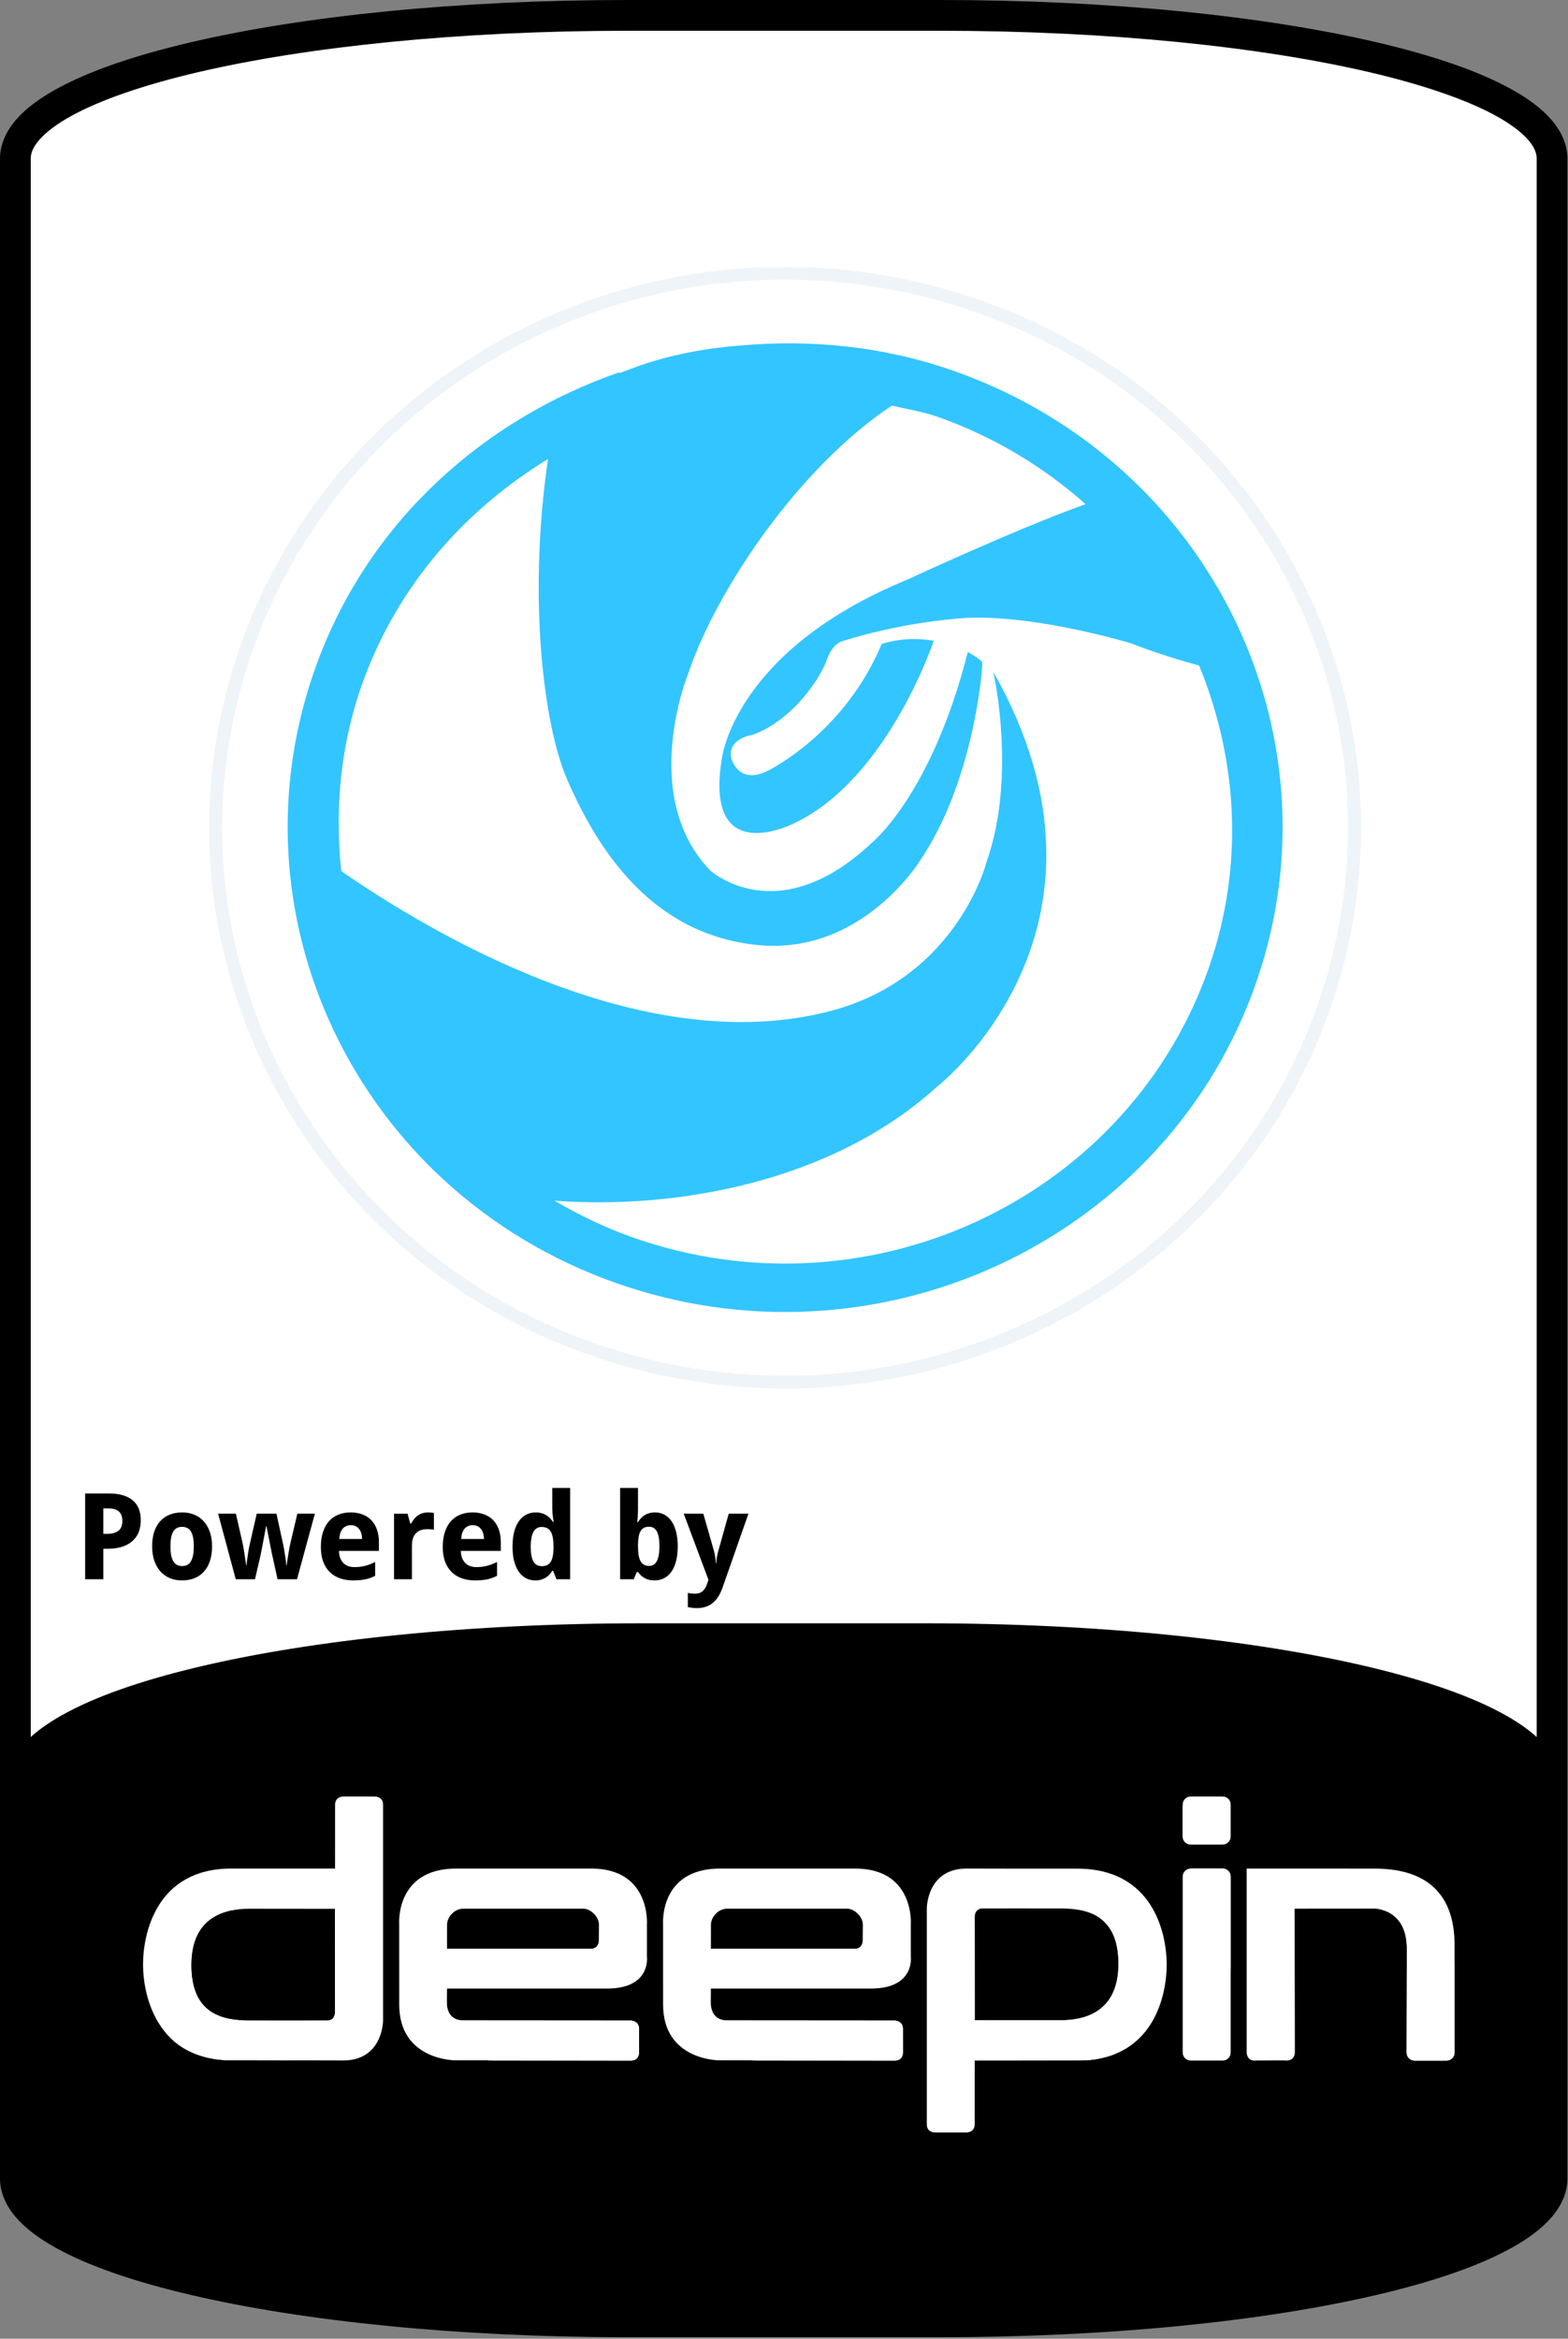 <?xml version="1.0" encoding="UTF-8" standalone="no"?><!DOCTYPE svg PUBLIC "-//W3C//DTD SVG 1.1//EN" "http://www.w3.org/Graphics/SVG/1.1/DTD/svg11.dtd"><svg width="100%" height="100%" viewBox="0 0 907 1352" version="1.1" xmlns="http://www.w3.org/2000/svg" xmlns:xlink="http://www.w3.org/1999/xlink" xml:space="preserve" xmlns:serif="http://www.serif.com/" style="fill-rule:evenodd;clip-rule:evenodd;stroke-linejoin:round;stroke-miterlimit:2;"><rect x="0" y="0" width="907" height="1352" fill="#808080" stroke="none"/><rect id="Deepin" x="0" y="0" width="906.667" height="1351.11" style="fill:none;"/><clipPath id="_clip1"><rect x="0" y="0" width="906.667" height="1351.11"/></clipPath><g clip-path="url(#_clip1)"><g><g id="Frame"><path id="path36023" d="M363.226,8.892l180.223,-0c196.3,-0 354.331,36.928 354.331,82.799l0,1167.73c0,45.871 -158.031,82.8 -354.331,82.8l-180.223,-0c-196.299,-0 -354.331,-36.929 -354.331,-82.8l0,-1167.73c0,-45.871 158.032,-82.799 354.331,-82.799Z" style="fill:#fff;fill-rule:nonzero;"/><path id="path36025" d="M363.234,0c-98.707,0 -187.781,9.234 -252.806,24.429c-32.512,7.598 -58.999,16.618 -78.086,27.198c-9.544,5.29 -17.286,10.978 -22.976,17.509c-5.69,6.53 -9.366,14.275 -9.366,22.561l0,1167.72c0,8.285 3.676,16.03 9.366,22.56c5.69,6.531 13.432,12.219 22.976,17.509c19.087,10.581 45.574,19.6 78.086,27.198c65.025,15.195 154.099,24.429 252.806,24.429l180.209,0c98.707,0 187.781,-9.234 252.806,-24.429c32.512,-7.598 58.999,-16.617 78.086,-27.198c9.544,-5.29 17.286,-10.978 22.976,-17.509c5.69,-6.53 9.366,-14.275 9.366,-22.56l-0,-1167.72c-0,-8.286 -3.676,-16.031 -9.366,-22.561c-5.69,-6.531 -13.432,-12.219 -22.976,-17.509c-19.087,-10.58 -45.574,-19.6 -78.086,-27.198c-65.025,-15.195 -154.099,-24.429 -252.806,-24.429l-180.209,0Zm-0,17.786l180.209,-0c97.593,-0 185.703,9.231 248.769,23.968c31.533,7.368 56.818,16.176 73.496,25.421c8.339,4.622 14.481,9.365 18.201,13.633c3.719,4.269 4.982,7.706 4.982,10.889l0,1167.72c0,3.182 -1.263,6.619 -4.982,10.888c-3.72,4.269 -9.862,9.011 -18.201,13.633c-16.678,9.245 -41.963,18.053 -73.496,25.421c-63.066,14.738 -151.176,23.969 -248.769,23.969l-180.209,-0c-97.593,-0 -185.703,-9.231 -248.769,-23.969c-31.533,-7.368 -56.818,-16.176 -73.496,-25.421c-8.339,-4.622 -14.481,-9.364 -18.201,-13.633c-3.719,-4.269 -4.982,-7.706 -4.982,-10.888l-0,-1167.72c-0,-3.183 1.263,-6.62 4.982,-10.889c3.72,-4.268 9.862,-9.011 18.201,-13.633c16.678,-9.245 41.963,-18.053 73.496,-25.421c63.066,-14.737 151.176,-23.968 248.769,-23.968Z" style="fill-rule:nonzero;"/></g><g id="Bottom"><path id="path35979" d="M371.606,946.173l163.464,0c199.608,0 360.304,38.151 360.304,85.54l-0,218.99c-0,47.389 -160.696,85.54 -360.304,85.54l-163.464,-0c-199.609,-0 -360.304,-38.151 -360.304,-85.54l-0,-218.99c-0,-47.389 160.695,-85.54 360.304,-85.54Z" style="fill-rule:nonzero;"/><path id="path35981" d="M371.607,938.419c-100.298,0 -190.804,9.547 -256.796,25.214c-32.996,7.833 -59.838,17.123 -79.078,27.958c-19.241,10.836 -32.18,23.883 -32.18,40.116l-0,218.988c-0,16.233 12.939,29.303 32.18,40.139c19.24,10.835 46.082,20.125 79.078,27.958c65.992,15.667 156.498,25.214 256.796,25.214l163.463,0c100.298,0 190.804,-9.547 256.796,-25.214c32.996,-7.833 59.838,-17.123 79.078,-27.958c19.241,-10.836 32.18,-23.906 32.18,-40.139l0,-218.988c0,-16.233 -12.939,-29.28 -32.18,-40.116c-19.24,-10.835 -46.082,-20.125 -79.078,-27.958c-65.992,-15.667 -156.498,-25.214 -256.796,-25.214l-163.463,0Zm0,15.525l163.463,-0c99.309,-0 188.962,9.52 253.22,24.775c32.129,7.628 57.914,16.745 75.042,26.39c17.127,9.646 24.291,19.137 24.291,26.598l-0,218.988c-0,7.461 -7.164,16.952 -24.291,26.598c-17.128,9.645 -42.913,18.762 -75.042,26.39c-64.258,15.255 -153.911,24.798 -253.22,24.798l-163.463,0c-99.309,0 -188.962,-9.543 -253.22,-24.798c-32.129,-7.628 -57.914,-16.745 -75.042,-26.39c-17.127,-9.646 -24.291,-19.137 -24.291,-26.598l0,-218.988c0,-7.461 7.164,-16.952 24.291,-26.598c17.128,-9.645 42.913,-18.762 75.042,-26.39c64.258,-15.255 153.911,-24.775 253.22,-24.775Z" style="fill-rule:nonzero;"/></g><g id="Powered-By" serif:id="Powered By"><path id="path12547" d="M59.756,886.701l2.069,0c2.962,0 5.189,-0.588 6.681,-1.763c1.515,-1.176 2.272,-3.086 2.272,-5.732c-0,-2.464 -0.678,-4.284 -2.035,-5.46c-1.334,-1.175 -3.436,-1.763 -6.308,-1.763l-2.679,-0l0,14.718Zm21.671,-7.868c-0,2.171 -0.328,4.251 -0.984,6.24c-0.656,1.99 -1.741,3.742 -3.256,5.257c-1.492,1.515 -3.47,2.724 -5.934,3.629c-2.442,0.904 -5.472,1.356 -9.089,1.356l-2.408,0l0,17.635l-10.513,-0l0,-49.581l13.769,-0c3.188,-0 5.935,0.362 8.241,1.085c2.328,0.701 4.239,1.719 5.731,3.053c1.515,1.311 2.634,2.927 3.357,4.849c0.724,1.899 1.086,4.058 1.086,6.478l-0,-0.001Z" style="fill-rule:nonzero;"/><path id="path12549" d="M98.587,893.925c-0,3.775 0.531,6.624 1.594,8.546c1.062,1.899 2.792,2.848 5.188,2.848c2.374,0 4.093,-0.96 5.155,-2.882c1.063,-1.922 1.594,-4.759 1.594,-8.512c0,-3.776 -0.531,-6.591 -1.594,-8.445c-1.062,-1.876 -2.803,-2.814 -5.223,-2.814c-2.373,-0 -4.092,0.938 -5.154,2.814c-1.04,1.854 -1.56,4.669 -1.56,8.445Zm24.078,-0c0,3.165 -0.407,5.968 -1.221,8.41c-0.791,2.442 -1.944,4.499 -3.459,6.172c-1.492,1.673 -3.323,2.951 -5.494,3.833c-2.148,0.859 -4.567,1.288 -7.257,1.288c-2.51,0 -4.816,-0.429 -6.919,-1.288c-2.102,-0.882 -3.922,-2.16 -5.46,-3.833c-1.514,-1.673 -2.701,-3.73 -3.56,-6.172c-0.86,-2.442 -1.289,-5.245 -1.289,-8.41c-0,-3.143 0.395,-5.935 1.187,-8.377c0.814,-2.442 1.967,-4.488 3.459,-6.138c1.515,-1.673 3.346,-2.939 5.494,-3.798c2.148,-0.86 4.578,-1.289 7.291,-1.289c2.51,-0 4.816,0.429 6.918,1.289c2.103,0.859 3.912,2.125 5.427,3.798c1.537,1.65 2.735,3.696 3.594,6.138c0.859,2.442 1.289,5.234 1.289,8.377Z" style="fill-rule:nonzero;"/><path id="path12551" d="M160.546,912.95l-2.917,-13.26c-0.09,-0.384 -0.214,-0.927 -0.373,-1.628c-0.135,-0.724 -0.293,-1.526 -0.474,-2.408c-0.181,-0.904 -0.373,-1.854 -0.577,-2.848c-0.181,-1.018 -0.373,-2.024 -0.576,-3.019c-0.453,-2.328 -0.95,-4.838 -1.492,-7.528l-0.204,-0c-0.52,2.69 -0.995,5.211 -1.424,7.562c-0.181,0.995 -0.373,2.001 -0.577,3.019c-0.181,1.017 -0.362,1.978 -0.542,2.882c-0.181,0.882 -0.351,1.684 -0.509,2.408c-0.136,0.723 -0.249,1.289 -0.339,1.696l-3.052,13.124l-11.124,-0l-10.208,-37.915l10.276,0l3.832,16.787c0.203,0.882 0.407,1.944 0.61,3.188c0.226,1.221 0.43,2.464 0.611,3.73c0.203,1.244 0.384,2.431 0.542,3.561c0.159,1.108 0.283,1.99 0.373,2.645l0.204,0c0.023,-0.429 0.068,-0.983 0.136,-1.661c0.09,-0.701 0.192,-1.447 0.305,-2.239c0.113,-0.791 0.226,-1.593 0.339,-2.407c0.135,-0.837 0.26,-1.617 0.373,-2.34c0.136,-0.724 0.249,-1.357 0.339,-1.9c0.113,-0.565 0.204,-0.961 0.271,-1.187l4.138,-18.177l11.395,0l3.967,18.177c0.113,0.498 0.26,1.267 0.441,2.307c0.181,1.04 0.362,2.159 0.543,3.357c0.203,1.176 0.373,2.329 0.509,3.459c0.135,1.108 0.214,1.978 0.237,2.611l0.203,0c0.068,-0.565 0.181,-1.401 0.34,-2.509c0.18,-1.108 0.373,-2.295 0.576,-3.561c0.203,-1.289 0.418,-2.566 0.644,-3.832c0.249,-1.266 0.475,-2.34 0.679,-3.222l3.968,-16.787l10.14,0l-10.344,37.915l-11.259,-0Z" style="fill-rule:nonzero;"/><path id="path12553" d="M202.903,881.682c-1.831,0 -3.357,0.644 -4.578,1.933c-1.198,1.289 -1.888,3.312 -2.068,6.071l13.192,-0c-0.023,-1.153 -0.17,-2.216 -0.441,-3.188c-0.272,-0.972 -0.678,-1.809 -1.221,-2.51c-0.543,-0.723 -1.221,-1.289 -2.035,-1.695c-0.814,-0.408 -1.763,-0.611 -2.849,-0.611l0,0Zm1.323,31.946c-2.713,0 -5.211,-0.395 -7.495,-1.187c-2.283,-0.791 -4.25,-1.978 -5.901,-3.561c-1.65,-1.605 -2.939,-3.617 -3.866,-6.036c-0.904,-2.442 -1.356,-5.302 -1.356,-8.58c-0,-3.324 0.418,-6.229 1.255,-8.716c0.836,-2.487 2,-4.555 3.493,-6.206c1.514,-1.673 3.323,-2.928 5.426,-3.764c2.125,-0.837 4.476,-1.255 7.054,-1.255c2.509,-0 4.77,0.384 6.782,1.153c2.035,0.746 3.753,1.854 5.155,3.323c1.424,1.47 2.51,3.278 3.256,5.426c0.768,2.125 1.153,4.567 1.153,7.325l-0,5.02l-23.129,-0c0.045,1.447 0.271,2.758 0.678,3.934c0.43,1.153 1.018,2.136 1.764,2.95c0.768,0.791 1.684,1.402 2.747,1.831c1.085,0.43 2.317,0.645 3.696,0.645c1.153,0 2.239,-0.057 3.256,-0.17c1.04,-0.135 2.046,-0.328 3.018,-0.576c0.972,-0.249 1.933,-0.554 2.883,-0.916c0.949,-0.384 1.922,-0.825 2.916,-1.322l0,8.003c-0.904,0.475 -1.82,0.882 -2.747,1.221c-0.904,0.317 -1.865,0.588 -2.882,0.814c-1.018,0.226 -2.114,0.384 -3.29,0.475c-1.175,0.113 -2.464,0.17 -3.866,0.17l0,-0.001Z" style="fill-rule:nonzero;"/><path id="path12555" d="M247.703,874.323c0.271,-0 0.565,0.012 0.881,0.035c0.34,0 0.656,0.024 0.95,0.071c0.317,0.024 0.599,0.059 0.848,0.106c0.271,0.024 0.475,0.059 0.61,0.107l0,9.699c-0.181,-0.047 -0.429,-0.093 -0.746,-0.136c-0.316,-0.047 -0.656,-0.083 -1.017,-0.106c-0.339,-0.047 -0.679,-0.071 -1.018,-0.071c-0.339,-0.024 -0.621,-0.036 -0.847,-0.036c-1.334,0 -2.567,0.17 -3.697,0.51c-1.108,0.339 -2.069,0.893 -2.883,1.661c-0.791,0.747 -1.413,1.742 -1.865,2.985c-0.429,1.22 -0.644,2.724 -0.644,4.51l-0,19.297l-10.344,-0l0,-37.915l7.834,-0l1.526,5.697l0.509,0c0.543,-0.972 1.13,-1.854 1.763,-2.645c0.633,-0.791 1.334,-1.458 2.103,-2.001c0.791,-0.565 1.673,-0.995 2.645,-1.289c0.995,-0.316 2.125,-0.474 3.392,-0.474l-0,-0.005Z" style="fill-rule:nonzero;"/><path id="path12557" d="M273.409,881.682c-1.831,0 -3.358,0.644 -4.578,1.933c-1.199,1.289 -1.888,3.312 -2.069,6.071l13.192,-0c-0.023,-1.153 -0.17,-2.216 -0.441,-3.188c-0.271,-0.972 -0.678,-1.809 -1.221,-2.51c-0.542,-0.723 -1.221,-1.289 -2.034,-1.695c-0.814,-0.408 -1.764,-0.611 -2.849,-0.611l-0,0Zm1.322,31.946c-2.713,0 -5.211,-0.395 -7.494,-1.187c-2.284,-0.791 -4.251,-1.978 -5.901,-3.561c-1.651,-1.605 -2.939,-3.617 -3.866,-6.036c-0.905,-2.442 -1.357,-5.302 -1.357,-8.58c0,-3.324 0.418,-6.229 1.255,-8.716c0.836,-2.487 2.001,-4.555 3.493,-6.206c1.515,-1.673 3.323,-2.928 5.426,-3.764c2.125,-0.837 4.477,-1.255 7.054,-1.255c2.51,-0 4.77,0.384 6.783,1.153c2.034,0.746 3.753,1.854 5.154,3.323c1.425,1.47 2.51,3.278 3.256,5.426c0.769,2.125 1.153,4.567 1.153,7.325l0,5.02l-23.129,-0c0.045,1.447 0.271,2.758 0.679,3.934c0.429,1.153 1.017,2.136 1.763,2.95c0.769,0.791 1.685,1.402 2.747,1.831c1.085,0.43 2.318,0.645 3.697,0.645c1.153,0 2.238,-0.057 3.255,-0.17c1.04,-0.135 2.046,-0.328 3.019,-0.576c0.972,-0.249 1.933,-0.554 2.882,-0.916c0.95,-0.384 1.922,-0.825 2.917,-1.322l-0,8.003c-0.905,0.475 -1.82,0.882 -2.747,1.221c-0.905,0.317 -1.865,0.588 -2.883,0.814c-1.017,0.226 -2.114,0.384 -3.289,0.475c-1.176,0.113 -2.465,0.17 -3.867,0.17l0,-0.001Z" style="fill-rule:nonzero;"/><path id="path12559" d="M309.594,913.628c-1.944,0 -3.719,-0.418 -5.324,-1.255c-1.605,-0.836 -2.985,-2.068 -4.138,-3.696c-1.153,-1.651 -2.057,-3.697 -2.713,-6.138c-0.633,-2.442 -0.949,-5.268 -0.949,-8.479c-0,-3.255 0.316,-6.104 0.949,-8.546c0.656,-2.464 1.572,-4.521 2.747,-6.172c1.199,-1.673 2.623,-2.928 4.273,-3.764c1.651,-0.837 3.471,-1.255 5.46,-1.255c1.221,-0 2.34,0.147 3.358,0.44c1.017,0.272 1.933,0.668 2.747,1.187c0.814,0.498 1.537,1.086 2.17,1.764c0.656,0.656 1.232,1.379 1.73,2.17l0.339,0c-0.136,-0.881 -0.26,-1.774 -0.373,-2.679c-0.113,-0.768 -0.215,-1.582 -0.305,-2.442c-0.068,-0.881 -0.102,-1.695 -0.102,-2.441l0,-12.141l10.344,-0l-0,52.769l-7.902,-0l-2.001,-4.918l-0.441,0c-0.475,0.769 -1.018,1.504 -1.628,2.205c-0.61,0.678 -1.323,1.265 -2.136,1.763c-0.792,0.498 -1.696,0.893 -2.714,1.187c-0.994,0.294 -2.125,0.441 -3.391,0.441l0,0Zm3.765,-8.241c1.22,0 2.26,-0.203 3.12,-0.61c0.859,-0.43 1.548,-1.063 2.068,-1.899c0.543,-0.859 0.939,-1.922 1.187,-3.188c0.272,-1.266 0.419,-2.747 0.441,-4.443l0,-1.12c0,-1.831 -0.113,-3.459 -0.339,-4.883c-0.226,-1.424 -0.599,-2.611 -1.119,-3.561c-0.52,-0.972 -1.221,-1.707 -2.103,-2.204c-0.881,-0.498 -1.989,-0.747 -3.323,-0.747c-2.171,0 -3.765,0.984 -4.782,2.951c-1.017,1.944 -1.526,4.781 -1.526,8.512c0,3.73 0.509,6.534 1.526,8.41c1.04,1.854 2.657,2.781 4.85,2.781l-0,0.001Z" style="fill-rule:nonzero;"/><path id="path12561" d="M378.913,874.323c1.944,-0 3.719,0.418 5.324,1.255c1.605,0.836 2.984,2.08 4.137,3.73c1.153,1.651 2.046,3.697 2.68,6.138c0.655,2.442 0.983,5.268 0.983,8.479c0,3.255 -0.328,6.115 -0.983,8.58c-0.634,2.441 -1.538,4.488 -2.714,6.138c-1.175,1.65 -2.588,2.894 -4.239,3.73c-1.65,0.837 -3.47,1.255 -5.46,1.255c-1.266,0 -2.396,-0.136 -3.391,-0.407c-0.972,-0.272 -1.843,-0.634 -2.611,-1.086c-0.769,-0.452 -1.447,-0.96 -2.035,-1.526c-0.565,-0.588 -1.085,-1.198 -1.56,-1.831l-0.712,-0l-1.73,4.171l-7.902,0l0,-52.769l10.344,0l-0,12.277c-0,0.746 -0.023,1.56 -0.067,2.442c-0.045,0.859 -0.091,1.661 -0.136,2.408c-0.068,0.881 -0.136,1.763 -0.204,2.645l0.407,-0c0.475,-0.792 1.018,-1.526 1.628,-2.205c0.611,-0.678 1.311,-1.265 2.103,-1.763c0.814,-0.52 1.729,-0.927 2.747,-1.221c1.017,-0.294 2.148,-0.441 3.391,-0.441l-0,0.001Zm-3.493,8.275c-1.153,-0 -2.137,0.215 -2.951,0.645c-0.791,0.407 -1.436,1.028 -1.933,1.865c-0.497,0.836 -0.859,1.899 -1.085,3.188c-0.226,1.266 -0.362,2.747 -0.407,4.442l-0,1.12c-0,1.831 0.102,3.459 0.305,4.883c0.226,1.425 0.588,2.623 1.085,3.595c0.498,0.95 1.153,1.673 1.967,2.171c0.837,0.497 1.865,0.746 3.086,0.746c2.058,0 3.561,-0.972 4.511,-2.916c0.972,-1.967 1.458,-4.816 1.458,-8.547c0,-3.73 -0.486,-6.522 -1.458,-8.376c-0.95,-1.877 -2.476,-2.815 -4.578,-2.815l-0,-0.001Z" style="fill-rule:nonzero;"/><path id="path12563" d="M395.496,875.035l11.327,0l6.104,21.331c0.362,1.176 0.622,2.431 0.78,3.765c0.181,1.334 0.294,2.532 0.339,3.595l0.203,-0c0.047,-0.52 0.104,-1.097 0.17,-1.73c0.091,-0.633 0.192,-1.277 0.305,-1.933c0.113,-0.656 0.238,-1.3 0.373,-1.933c0.158,-0.656 0.317,-1.244 0.475,-1.764l5.969,-21.331l11.395,0l-14.99,42.765c-1.402,4.001 -3.312,6.974 -5.731,8.919c-2.42,1.944 -5.449,2.916 -9.089,2.916c-1.176,0 -2.193,-0.068 -3.052,-0.203c-0.859,-0.113 -1.594,-0.238 -2.205,-0.373l0,-8.207c0.475,0.113 1.074,0.215 1.798,0.305c0.723,0.09 1.481,0.135 2.272,0.135c1.085,0 2.012,-0.146 2.781,-0.44c0.768,-0.294 1.424,-0.712 1.967,-1.255c0.565,-0.52 1.04,-1.153 1.424,-1.899c0.407,-0.747 0.758,-1.583 1.051,-2.51l0.645,-1.899l-14.311,-38.254Z" style="fill-rule:nonzero;"/></g></g><g id="Deepin1" serif:id="Deepin"><g id="g9656"><path id="path9650" d="M547.681,167.399c-176.592,-50.252 -361.577,48.273 -413.247,220.092c-51.645,171.807 49.625,351.819 226.22,402.071c176.554,50.252 361.582,-48.262 413.211,-220.072c51.64,-171.847 -49.633,-351.839 -226.184,-402.091Z" style="fill:#eff4f8;"/><path id="path9652" d="M545.556,174.47c-172.582,-49.102 -353.365,47.172 -403.852,215.094c-50.473,167.899 48.497,343.823 221.076,392.93c172.543,49.111 353.367,-47.167 403.818,-215.069c50.473,-167.941 -48.499,-343.842 -221.04,-392.95l-0.002,-0.005Z" style="fill:#fff;"/><path id="path9654" d="M552.565,214.721c-41.351,-14.677 -83.717,-18.641 -124.825,-14.921c-47.665,3.66 -70.933,18.022 -69.557,15.424c-77.943,27.075 -143.84,85.312 -174.362,166.99c-54.348,145.457 22.628,306.313 171.896,359.271c149.327,52.961 314.402,-22.041 368.75,-167.495c54.365,-145.457 -22.611,-306.291 -171.902,-359.269Zm-187.021,500.464c-15.91,-5.659 -30.773,-12.859 -44.771,-21.08c69.557,5.2 160.326,-10.398 221.538,-66.137c-0,-0 116.688,-90.719 32.271,-239.593c-0,0 13.608,59.999 -3.74,109.358c-0,-0 -16.546,67.116 -90.092,86.617c-108.323,28.719 -231.753,-45.056 -283.349,-80.796c-3.883,-36.741 -0.431,-74.701 13.407,-111.74c20.509,-54.877 59.069,-97.696 106.184,-126.454c-11.775,80.177 -2.466,153.993 10.918,184.913c17.962,41.462 49.183,89.817 110.088,96.017c60.902,6.22 94.489,-49.237 94.489,-49.237c31.243,-46.2 36.135,-112.536 35.663,-114.137c-0.476,-1.62 -8.326,-5.998 -8.326,-5.998c-21.027,82.794 -55.703,110.455 -55.703,110.455c-54.674,51.357 -93.4,15.739 -93.4,15.739c-41.622,-43.499 -12.477,-114.198 -12.477,-114.198c16.3,-48.157 63.804,-118.637 117.633,-154.474c8.964,2.159 17.986,3.5 26.845,6.64c32.578,11.56 61.11,28.979 85.241,50.379c-39.361,13.978 -102.917,43.535 -102.917,43.535c-100.739,41.283 -107.542,103.719 -107.542,103.719c-10.421,64.36 42.054,37.122 42.054,37.122c54.019,-25.601 80.555,-105.38 80.555,-105.38c-16.856,-3.12 -30.135,1.861 -30.135,1.861c-21.56,51.777 -65.548,73.078 -65.548,73.078c-17.304,8.92 -21.334,-6.841 -21.334,-6.841c-2.919,-11.798 12.516,-13.821 12.516,-13.821c23.965,-9.058 39.301,-33.557 42.775,-43.577c3.455,-10.039 9.887,-10.819 9.887,-10.819c32.847,-10.199 62.793,-12.48 62.793,-12.48c40.78,-4.881 103.205,14.042 103.205,14.042c13.997,5.479 27.42,9.578 39.342,12.856c22.876,55.62 26.494,118.958 3.823,179.675c-48.879,130.898 -197.49,198.415 -331.896,150.756l0.003,-0Z" style="fill:#00b7ff;fill-opacity:0.8;"/></g><g id="Page-1"><g id="搜素-按照主题"><g id="deepin-logo"><path id="Fill-1" d="M364.891,1191.2c4.773,-0 4.801,-4.27 4.796,-4.7c-0.004,-1.605 -0.027,-12.114 -0.027,-13.728c-0,-4.626 -4.695,-4.7 -4.695,-4.7c-0,0 -91.33,-0.074 -97.209,-0.074c-9.321,0 -9.177,-9.019 -9.177,-9.019c-0.121,-0.588 0.004,-9.409 -0,-9.409l92.546,0c25.69,0 23.091,-18.502 23.091,-18.502l-0,-18.335c-0,0 2.507,-32.545 -32.305,-32.545l-77.967,0c-35.431,0 -33.03,32.115 -33.03,32.115c-0,17.387 0.009,23.604 0.009,46.481c-0,32.416 32.424,32.268 32.424,32.268m78.569,-64.544c-2.956,-0 -83.337,0.009 -83.337,0.009c-0,-0 0.018,-11.98 0.018,-13.807c0,-4.695 4.464,-9.307 9.307,-9.32c4.491,-0.019 64.872,-0 69.525,-0c4.191,-0 9.057,4.694 9.034,9.251c-0.019,3.603 -0.074,5.809 -0.074,9.25c-0,0 -0,4.617 -4.473,4.617" style="fill:#fff;fill-rule:nonzero;"/><path id="Fill-2" d="M216.903,1038.56c-1.984,0.004 -16.462,0.004 -18.442,-0c0,-0 -4.635,-0 -4.635,4.769c0,0.379 -0.018,36.86 -0.018,36.86c-19.473,-0.005 -39.641,0.009 -59.909,0c-43.531,-0.014 -51.195,37.684 -51.154,55.571c0.047,17.886 7.827,55.367 51.843,55.321c44.021,-0.042 45.251,0.055 63.887,0.055c23.077,0 23.1,-22.989 23.1,-22.989l-0,-124.962c-0,-4.625 -4.672,-4.625 -4.672,-4.625Zm-23.155,125.004c-0,-0 0.074,4.509 -4.626,4.509c-5.042,0 -29.663,0.056 -44.788,0.01c-15.135,-0.042 -33.688,-3.368 -33.697,-32.027c-0.014,-28.664 20.607,-32.633 33.479,-32.633c12.864,-0 49.613,0.051 49.613,0.051c0,-0 0.019,55.982 0.019,60.09Z" style="fill:#fff;fill-rule:nonzero;"/><path id="Fill-3" d="M707.251,1066.31l-18.502,-0c-2.553,-0 -4.626,-2.073 -4.626,-4.626l0,-18.502c0,-2.553 2.073,-4.625 4.626,-4.625l18.502,-0c2.553,-0 4.625,2.072 4.625,4.625l0,18.502c0,2.553 -2.072,4.626 -4.625,4.626" style="fill:#fff;fill-rule:nonzero;"/><path id="Fill-4" d="M707.251,1191.2l-18.502,-0c-2.553,-0 -4.626,-2.072 -4.626,-4.626l0,-101.76c0,-2.554 2.073,-4.626 4.626,-4.626l18.502,0c2.553,0 4.625,2.072 4.625,4.626l0,101.76c0,2.554 -2.072,4.626 -4.625,4.626" style="fill:#fff;fill-rule:nonzero;"/><path id="Fill-5" d="M795.135,1080.22c-33.979,-0.046 -74.008,-0.013 -74.008,-0.013l0,106.293c0,2.1 1.342,5.195 5.537,4.658c4.524,-0.018 11.633,-0.041 16.157,-0.055c6.374,0.906 6.189,-4.672 6.189,-4.672l-0.134,-83.041c-0,-0 33.84,-0.037 46.222,-0.037c0.773,-0 18.682,0.346 18.682,23.09l-0.134,60.136c-0.004,2.562 2.068,4.639 4.63,4.635l18.493,-0.01c2.553,-0.004 4.621,-2.072 4.621,-4.625l-0,-62.241c-0,-25.639 -12.276,-44.071 -46.255,-44.118" style="fill:#fff;fill-rule:nonzero;"/><path id="Fill-6" d="M193.739,1163.8c-0.061,0.916 -0.56,4.269 -4.617,4.269c-5.042,0 -29.663,0.056 -44.788,0.01c-15.135,-0.042 -33.697,-3.368 -33.697,-32.027c0,-29.733 20.607,-32.633 33.479,-32.633c0,-0 -74.424,-1.647 -54.002,61.204c6.068,16.819 22.609,26.477 44.474,26.454c26.818,-0.024 23.867,-0 32.531,0.027c14.977,0 26.62,-12.387 26.62,-27.304" style="fill:#fff;fill-rule:nonzero;"/><path id="Fill-7" d="M540.747,1232.77c1.985,-0.004 16.448,-0.004 18.428,0c0,0 4.621,0 4.621,-4.768c-0,-0.38 0.018,-36.861 0.018,-36.861c19.474,0.005 39.641,-0.005 59.905,0c43.531,0.019 51.195,-37.679 51.153,-55.571c-0.046,-17.886 -7.826,-55.367 -51.842,-55.32c-44.021,0.041 -45.219,-0.056 -63.85,-0.056c-23.081,0 -23.072,22.993 -23.072,22.993l-0,124.958c-0,4.625 4.639,4.625 4.639,4.625Zm23.118,-124.999c0,0 -0.069,-4.514 4.626,-4.514c5.042,-0 29.663,-0.056 44.793,-0.009c15.135,0.046 33.687,3.367 33.697,32.026c0.014,28.665 -20.607,32.633 -33.48,32.633c-12.863,0 -49.613,-0.046 -49.613,-0.046c0,-0 -0.023,-55.987 -0.023,-60.09Z" style="fill:#fff;fill-rule:nonzero;"/><path id="Fill-8" d="M364.965,1168.07c-0,0 -85.512,-0.069 -96.918,-0.069c-9.529,-0 -9.468,-9.024 -9.468,-9.024c-0,-0 -2.128,32.216 25.921,32.216c-0,0 75.4,0.005 80.391,0.005c4.991,-0 4.699,-4.626 4.699,-4.626l0,-13.802c0,-4.482 -4.625,-4.7 -4.625,-4.7" style="fill:#fff;fill-rule:nonzero;"/><path id="Fill-9" d="M517.532,1191.2c4.773,-0 4.801,-4.27 4.796,-4.7c-0.004,-1.605 -0.027,-12.114 -0.027,-13.728c-0,-4.626 -4.695,-4.7 -4.695,-4.7c-0,0 -91.33,-0.074 -97.209,-0.074c-9.321,0 -9.177,-9.019 -9.177,-9.019c-0.121,-0.588 0.004,-9.409 -0,-9.409l92.546,0c25.69,0 23.091,-18.502 23.091,-18.502l-0,-18.335c-0,0 2.507,-32.545 -32.305,-32.545l-77.967,0c-35.431,0 -33.03,32.115 -33.03,32.115c-0,17.387 0.009,23.604 0.009,46.481c-0,32.416 32.425,32.268 32.425,32.268m78.568,-64.544c-2.956,-0 -83.337,0.009 -83.337,0.009c-0,-0 0.018,-11.98 0.018,-13.807c0,-4.695 4.464,-9.307 9.307,-9.32c4.491,-0.019 64.872,-0 69.525,-0c4.191,-0 9.057,4.694 9.034,9.251c-0.019,3.603 -0.074,5.809 -0.074,9.25c-0,0 -0,4.617 -4.473,4.617" style="fill:#fff;fill-rule:nonzero;"/><path id="Fill-10" d="M517.606,1168.07c-0,0 -85.512,-0.069 -96.918,-0.069c-9.528,-0 -9.468,-9.024 -9.468,-9.024c-0,-0 -2.128,32.216 25.921,32.216c-0,0 75.4,0.005 80.391,0.005c4.986,-0 4.699,-4.626 4.699,-4.626l0,-13.802c0,-4.482 -4.625,-4.7 -4.625,-4.7" style="fill:#fff;fill-rule:nonzero;"/><path id="Fill-11" d="M664.493,1145.28c-4.727,-25.635 -28.054,-36.602 -28.054,-36.602l-0.351,0.065c6.374,4.459 10.888,12.41 10.893,26.522c0.014,28.665 -20.607,32.633 -33.48,32.633c-12.863,0 -49.613,-0.046 -49.613,-0.046c0,0 -0.009,-27.535 -0.018,-46.037l-0.009,-0l-0,69.317c19.459,0.005 61.801,-0.065 62.754,-0.111l-0.019,0.037c9.469,0.009 18.118,-3.557 18.118,-3.557c20.857,-13.326 21.731,-31.629 19.779,-42.221" style="fill:#fff;fill-rule:nonzero;"/><path id="Fill-12" d="M707.251,1080.19l-18.502,0c-0,0 23.127,19.811 23.127,60.488l0,-55.862c0,-2.554 -2.072,-4.626 -4.625,-4.626" style="fill:#fff;fill-rule:nonzero;"/><path id="Fill-13" d="M688.749,1066.31l18.502,-0c0.564,-0 1.091,-0.139 1.591,-0.324c-21.624,-2.678 -24.719,-22.226 -24.719,-22.226l0,17.924c0,2.553 2.073,4.626 4.626,4.626" style="fill:#fff;fill-rule:nonzero;"/><path id="Fill-14" d="M796.995,1103.52c4.764,0.694 16.785,4.279 16.785,22.924l-0.134,60.136c-0.004,2.562 2.068,4.639 4.63,4.635l18.493,-0.01c2.553,-0.004 4.621,-2.072 4.621,-4.625l-0,-49.127c-0,-30.015 -44.395,-33.933 -44.395,-33.933" style="fill:#fff;fill-rule:nonzero;"/></g></g></g></g></g></svg>